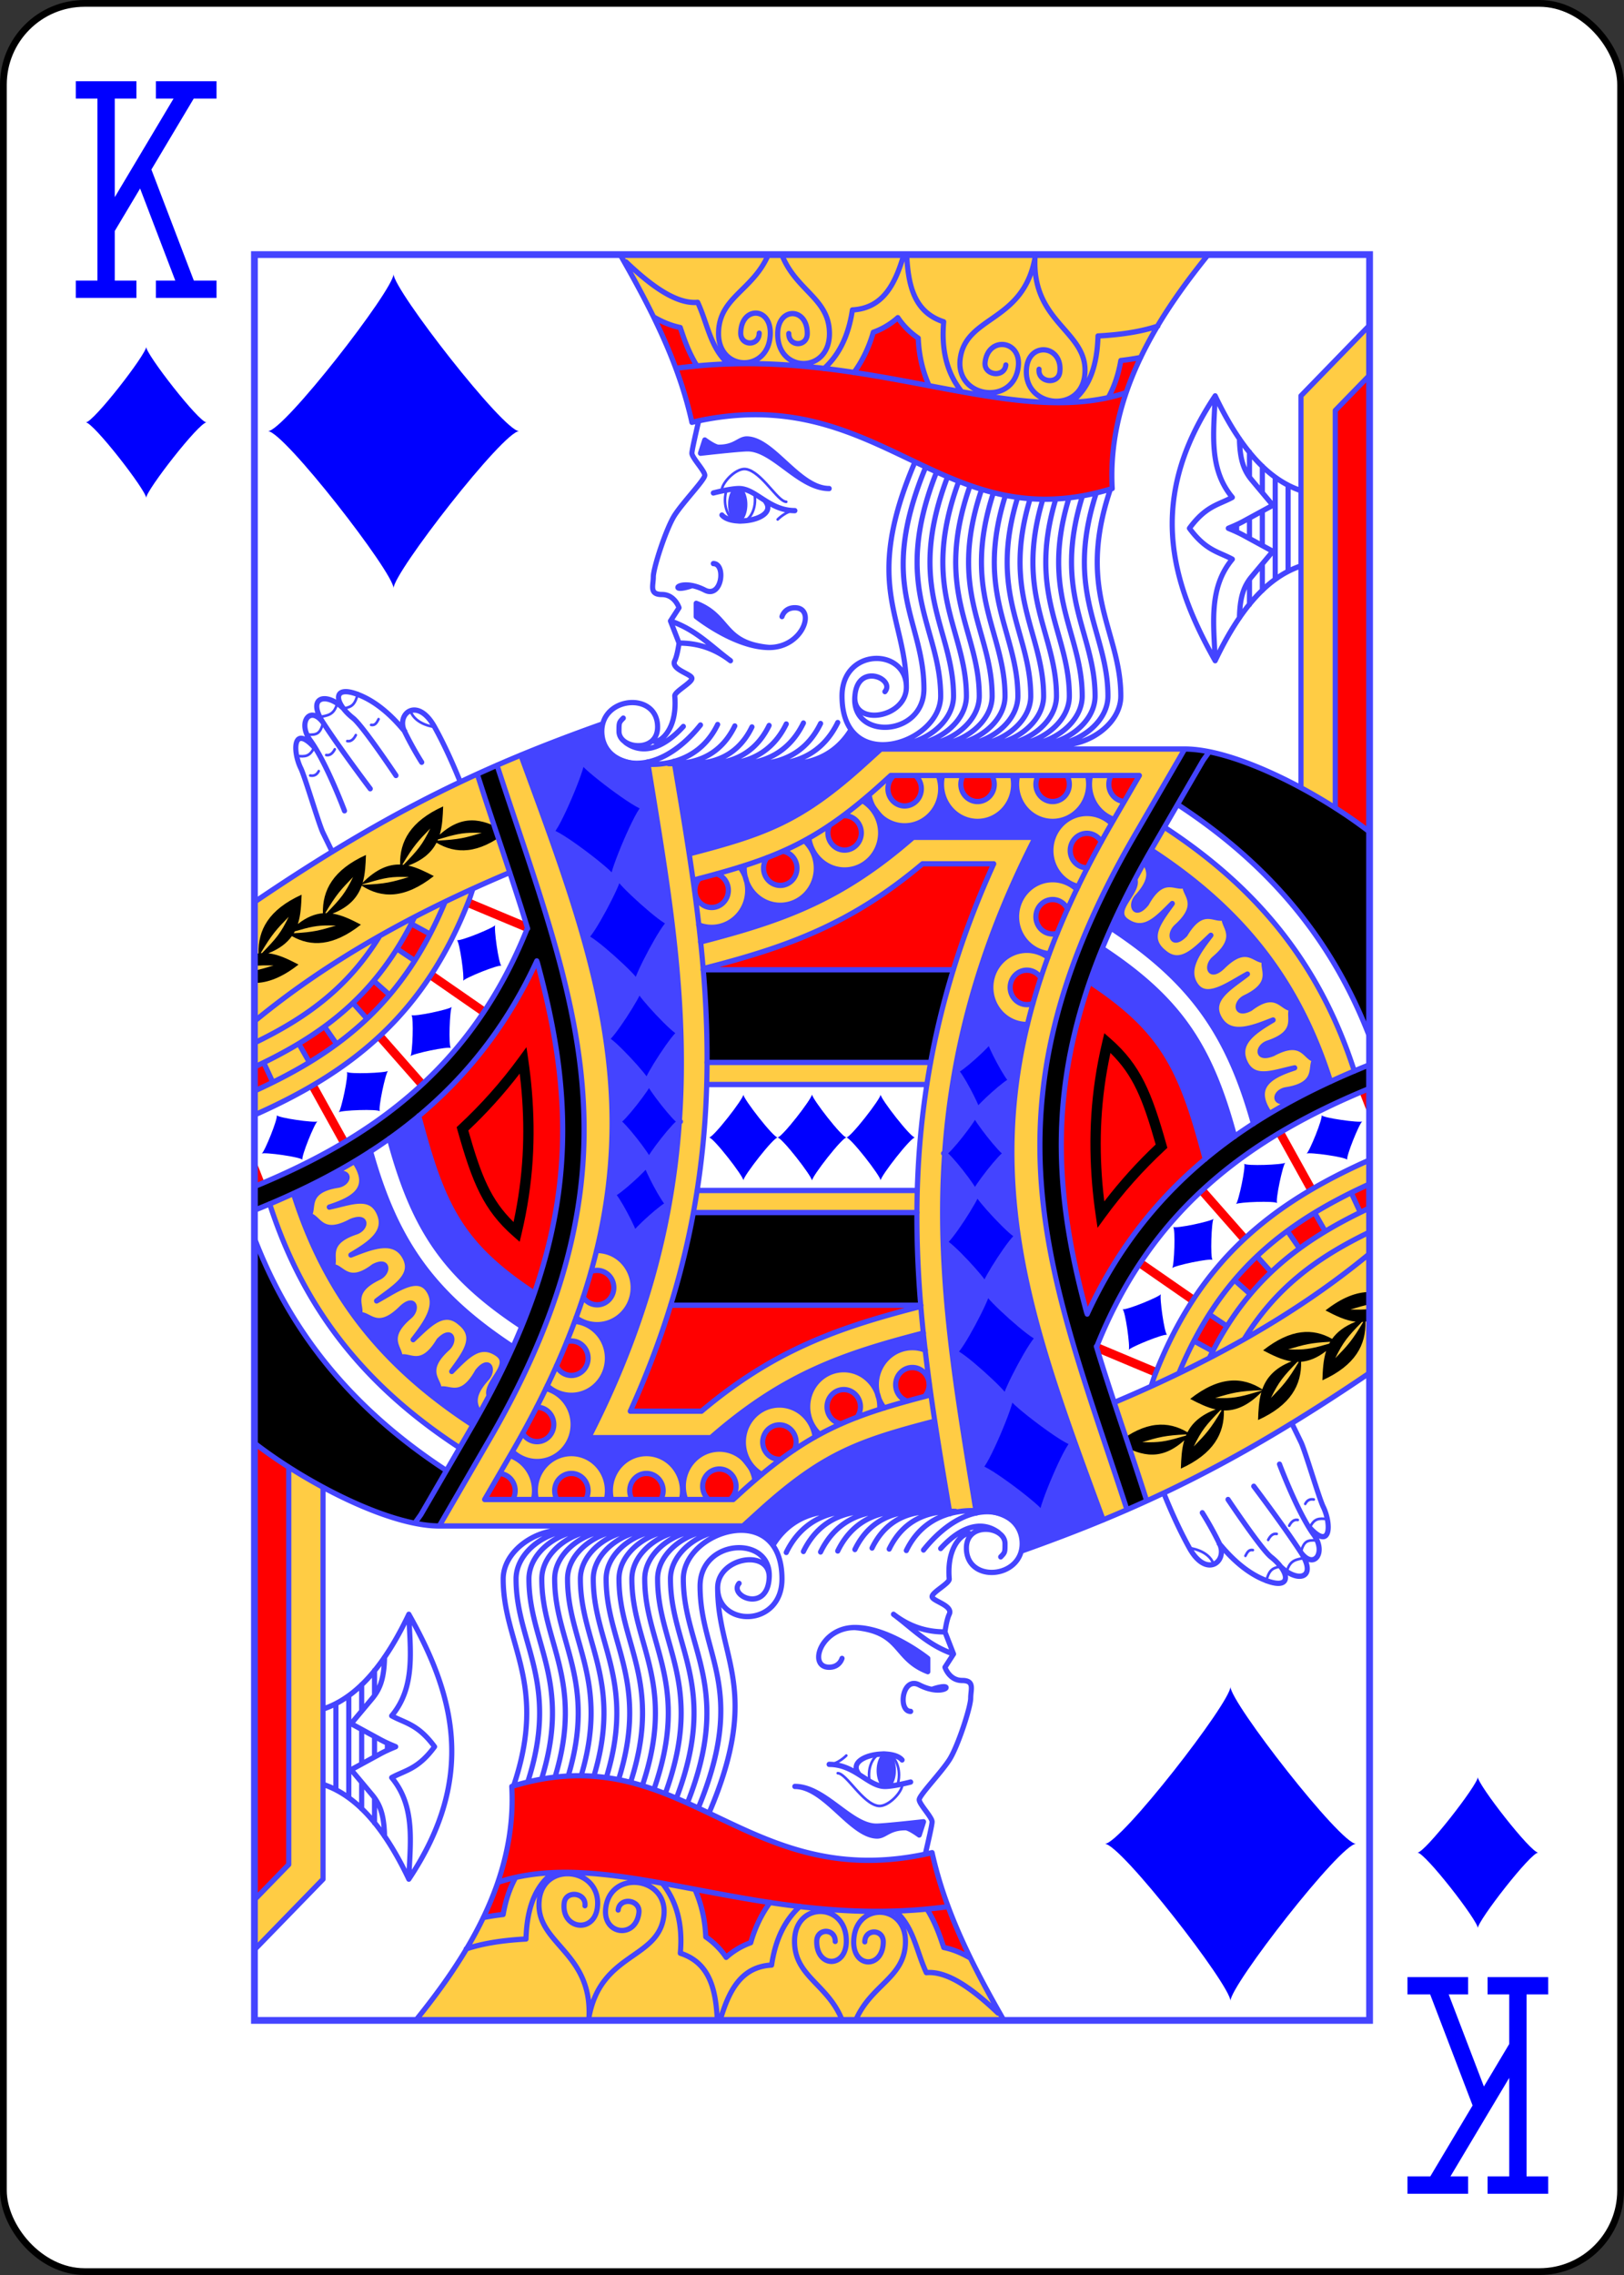 <?xml version="1.0" encoding="UTF-8" standalone="no"?>
<svg xmlns="http://www.w3.org/2000/svg" xmlns:xlink="http://www.w3.org/1999/xlink" class="card" face="KD" height="3.5in" preserveAspectRatio="none" viewBox="-120 -168 240 336" width="2.5in"><rect x="-120" y="-168" width="240" height="336" fill="#333333" stroke="none"/><defs><symbol id="VDK" viewBox="-500 -500 1000 1000" preserveAspectRatio="xMinYMid"><path d="M-285 -460L-85 -460M-185 -460L-185 460M-285 460L-85 460M85 -460L285 -460M185 -440L-170 155M85 460L285 460M185 440L-10 -70" stroke="blue" stroke-width="80" stroke-linecap="square" stroke-miterlimit="1.5" fill="none"></path></symbol><symbol id="SDK" viewBox="-600 -600 1200 1200" preserveAspectRatio="xMinYMid"><path d="M-400 0C-350 0 0 -450 0 -500C0 -450 350 0 400 0C350 0 0 450 0 500C0 450 -350 0 -400 0Z" fill="blue"></path></symbol><symbol id="DK6" preserveAspectRatio="none" viewBox="0 0 1300 2000"><path stroke="#44F" stroke-linecap="round" stroke-linejoin="round" stroke-width="3" fill="none" d="M545,265c2.64,-9.531 17.644,-23.57 27.903,-22.032C591.207,245.713 610,280 620,280M630,290c-10,0 -20,10 -20,10M583.008,271.841c0.353,1.98 0.541,4.055 0.541,6.192 0,13.807 -7.835,25 -17.5,25 -9.665,0 -17.5,-11.193 -17.5,-25 0,-4.428 0.806,-8.588 2.22,-12.196M120.802,496.815c-3.725,13.385 -7.12,15.266 -16.172,17.234M96.463,508.491c-3.725,13.385 -11.329,13.379 -20.381,15.348M80.207,529.943c-3.725,13.385 -7.7,14.104 -18.204,13.751M69.59,558.281c-5.031,10.627 -11.039,10.476 -19.656,9.542M181.952,517.242C188.179,532.903 210,535 210,535M65,590c4.797,0.895 7.937,-1.11 10,-5M108.204,551.026c4.797,0.895 7.937,-2.906 10,-6.796M65,590c4.797,0.895 7.937,-1.11 10,-5M136.026,532.691c4.797,0.895 6.654,-2.65 8.717,-6.539M83.686,566.814c4.797,0.895 7.937,-2.65 10,-6.539"></path><use xlink:href="#SDK" height="120" width="120" transform="translate(650,1000)scale(1,0.972)rotate(0)translate(-60,-60)"></use><use xlink:href="#SDK" height="120" width="120" transform="translate(570,1000)scale(1,0.972)rotate(0)translate(-60,-60)"></use><use xlink:href="#SDK" height="170" width="170" transform="translate(400,640)scale(1,0.972)rotate(-15)translate(-85,-85)" stroke="#44F" stroke-width="42.352" stroke-linejoin="round" stroke-linecap="round"></use><use xlink:href="#SDK" height="150" width="150" transform="translate(435,765)scale(1,0.972)rotate(-10)translate(-75,-75)" stroke="#44F" stroke-width="48" stroke-linejoin="round" stroke-linecap="round"></use><use xlink:href="#SDK" height="130" width="130" transform="translate(453,885)scale(1,0.972)rotate(-5)translate(-65,-65)" stroke="#44F" stroke-width="55.384" stroke-linejoin="round" stroke-linecap="round"></use><use xlink:href="#SDK" height="110" width="110" transform="translate(460,982)scale(1,0.972)rotate(0)translate(-55,-55)" stroke="#44F" stroke-width="65.454" stroke-linejoin="round" stroke-linecap="round"></use><use xlink:href="#SDK" height="100" width="100" transform="translate(450,1070)scale(1,0.972)rotate(10)translate(-50,-50)" stroke="#44F" stroke-width="72" stroke-linejoin="round" stroke-linecap="round"></use><use xlink:href="#SDK" height="90" width="90" transform="translate(1259,1000)scale(1,0.972)rotate(60)translate(-45,-45)"></use><use xlink:href="#SDK" height="90" width="90" transform="translate(1173,1052)scale(1,0.972)rotate(50)translate(-45,-45)"></use><use xlink:href="#SDK" height="90" width="90" transform="translate(1094,1120)scale(1,0.972)rotate(40)translate(-45,-45)"></use><use xlink:href="#SDK" height="90" width="90" transform="translate(1038,1209)scale(1,0.972)rotate(30)translate(-45,-45)"></use></symbol><symbol id="DK5" preserveAspectRatio="none" viewBox="0 0 1300 2000"><path stroke="#44F" stroke-linecap="round" stroke-linejoin="round" stroke-width="6" fill="none" d="M1205,261.182v97.637M1190,252.129V367.871M1175,350.311v29.996M1175,290.406l-10e-5,39.187M1175,239.693v29.996M1160,368.373v27.984M1160,298.355l10e-5,23.289M1160,223.643v27.984M1145,305.873v8.254M520.134,778.543C616.396,754.406 684.392,730.935 767.926,660h142.395c-156.787,297.276 -107.906,528.857 -68.797,765.254M525.766,808.059C620.591,784.352 694.855,758.784 778.836,690h83.006c-131.846,281.901 -89.778,512.978 -51.069,736.045M989.366,1432.945C889.254,1168.199 806.638,966.909 1000.051,642.941L1031.658,590H741.766l-9.922,8.756C653.494,667.888 603.995,685.13 511.713,708.48M1017.097,1421.323C928.021,1156.019 838.469,972.117 1025.811,658.32L1084.508,560H730.424l-18.43,16.26c-74.361,65.612 -115.843,79.924 -204.671,102.393M426.291,0.007C462.762,61.82 494.762,122.796 510,190 730,140 800,325 1000,265 993.852,157.297 1056.123,67.145 1111.966,-0.018M614.759,0.032C631.487,41.41 670.706,49.677 670.34,90.06c-0.408,44.997 -60.979,44.224 -60.335,-0.77 0.435,-30.41 34.906,-29.556 34.477,0.44 -0.215,14.998 -21.763,14.723 -21.548,-0.275M599.096,0.044C581.146,40.794 541.84,48.101 541.051,88.41c-0.88,44.991 59.691,45.764 60.335,0.77 0.435,-30.41 -34.048,-30.436 -34.477,-0.44 -0.215,14.998 21.333,15.273 21.548,0.275M910,3.41c-3.958,75.052 63.504,83.571 57.94,133.177 -5.014,44.699 -73.043,36.172 -67.764,-8.495 3.568,-30.189 42.241,-24.924 38.722,4.854 -1.76,14.889 -25.961,11.855 -24.201,-3.034M910,3.41C896.361,77.248 828.885,68.851 822.732,118.383c-5.544,44.633 62.485,53.162 67.764,8.495 3.568,-30.189 -35.203,-34.632 -38.722,-4.854 -1.76,14.889 22.442,17.923 24.201,3.034M491.884,128.804C710,100 880,200 1015.604,156.595M995.411,161.923C1002.408,149.77 1007.254,135.659 1010,120c8.271,-0.945 15.987,-2.113 23.204,-3.475M951.488,167.374c19.219,-13.488 30.892,-37.153 31.903,-75.195 30.425,-1.548 52.501,-5.644 69.805,-11.195M466.519,71.255c9.446,5.241 19.354,9.279 29.914,11.366 3.985,11.503 8.452,24.997 17.213,39.74 0.763,1.283 1.566,2.56 2.409,3.829M552.628,123.893C531.219,105.072 528.495,78.759 516.729,54.105 491.699,56.297 462.178,35.159 433.183,8.316M698.804,133.696c9.723,-12.91 17.517,-28.178 22.597,-45.676 10.847,-3.769 20.57,-9.546 28.66,-16.604 6.148,8.853 14.187,16.87 23.799,23.219 0.785,19.912 5.349,38.047 12.742,53.992M757.092,0.052C747.112,32.943 733.174,60.761 697.089,62.687 692.459,93.201 680.697,114.38 664.045,129.146M824.538,155.374C808.692,135.989 800.327,110.644 803.527,76.109 768.856,65.234 762.116,34.589 760.381,0.043M0.128,733.28C160.872,627.138 273.947,577.151 405.892,531.565M1084.508,560c58.556,0 155.048,48.393 215.606,93.996M1060.798,648.537c113.096,71.77 182.617,159.57 221.424,276.264M1045.468,674.302c108.824,68.979 172.626,150.486 209.091,262.347M1300.071,886.19C1257.215,777.442 1184.743,691.771 1076.171,622.798M998.735,762.9c94.583,60.402 136.897,120.761 165.899,221.531M988.568,785.964c89.063,57.044 124.762,109.898 152.397,206.618l1.791,6.27M973.923,823.823c78.203,50.361 103.128,90.662 128.581,179.747l5.989,20.963M1045.369,1281.592l3.338,-9.824c51.421,-130.622 135.35,-196.342 251.249,-246.259M1154.091,1227.949c35.812,-56.212 81.928,-90.805 145.814,-120.773M1113.379,1249.43c42.764,-84.642 101.834,-131.066 186.517,-169.544M1077.871,1266.58c47.687,-111.379 119.453,-168.575 222.006,-213.896M970.828,1200.002C1041.668,1050.464 1161.946,971.391 1299.957,917.595M981.741,1237.189C1046.058,1080.041 1161.175,999.873 1299.994,944.443M1002.278,1300.143c108.097,-44.364 209.475,-97.716 297.742,-168.601M970.203,1198.396c-13.491,-48.251 -23.451,-95.134 -27.496,-142.517 -9.688,-113.478 12.898,-231.197 104.568,-384.744l58.697,-98.32 7.089,-9.682M1039.892,1410.606c-19.667,-59.873 -42.017,-121.299 -58.398,-173.96M523.076,810 814.875,810M527.684,915 788.328,915M527.262,940 783.957,940M1113.101,1200.255l20.73,13.447M1142.463,1161.465l18.51,16.033M1168.828,1134.571l16.461,17.846M1204.197,1105.897l14.1,19.81M1236.013,1085.268l12.336,21.066M1278.611,1062.598l10.579,22.262M1095.363,1230.498l21.824,11.578M1220,603.865V160l80,-80M1260,626.748V176.568l39.999,-39.999M1219.982,352.664C1178.5,366.005 1146.587,405.675 1120,460c-1.436,-40.363 -8.306,-82.087 20,-115 -16.063,-8.511 -30.68,-9.463 -50,-35 19.32,-25.537 33.937,-26.489 50,-35 -28.306,-32.913 -21.436,-74.637 -20,-115 26.587,54.325 58.5,93.995 99.982,107.336M1148.301,411.435c0.056,-3.197 0.194,-6.275 0.441,-9.224 1.32,-15.756 4.72,-26.855 14.004,-37.65l24.494,-28.482 -33.195,-17.588c-8.638,-4.577 -14.026,-6.531 -18.703,-8.49 4.677,-1.959 10.065,-3.914 18.703,-8.49l33.195,-17.588 -24.494,-28.482c-9.284,-10.795 -12.684,-21.895 -14.004,-37.65 -0.247,-2.949 -0.385,-6.027 -0.441,-9.224M1120,160c-80.254,116.73 -51.745,210.787 0,300M708.559,618.376A42,42 0 0 1 730,655v0a42,42 0 0 1 -42,42 42,42 0 0 1 -41.598,-36.205M686.029,635.6A19.5,19.5 0 0 1 688,635.5 19.5,19.5 0 0 1 707.5,655 19.5,19.5 0 0 1 688,674.5 19.5,19.5 0 0 1 668.5,655a19.5,19.5 0 0 1 2.091,-8.784M797.229,589.997A42,42 0 0 1 800,605 42,42 0 0 1 758,647 42,42 0 0 1 716.564,611.857M770.453,589.995A19.5,19.5 0 0 1 777.5,605 19.5,19.5 0 0 1 758,624.5 19.5,19.5 0 0 1 738.5,605a19.5,19.5 0 0 1 7.055,-15.012M883.79,589.99A42,42 0 0 1 885,600a42,42 0 0 1 -42,42 42,42 0 0 1 -42,-42 42,42 0 0 1 1.211,-10.012M859.734,589.989A19.5,19.5 0 0 1 862.5,600 19.5,19.5 0 0 1 843,619.5 19.5,19.5 0 0 1 823.5,600a19.5,19.5 0 0 1 2.767,-10.012M971.29,589.99A42,42 0 0 1 972.5,600a42,42 0 0 1 -42,42 42,42 0 0 1 -42,-42 42,42 0 0 1 1.211,-10.012M947.234,589.989A19.5,19.5 0 0 1 950,600 19.5,19.5 0 0 1 930.5,619.5 19.5,19.5 0 0 1 911,600a19.5,19.5 0 0 1 2.767,-10.012M1001.961,639.758A42,42 0 0 1 973.5,600a42,42 0 0 1 1.211,-10.012M1014.087,619.449A19.5,19.5 0 0 1 996,600a19.5,19.5 0 0 1 2.767,-10.012M960.294,715.741A42,42 0 0 1 928.5,675a42,42 0 0 1 42,-42 42,42 0 0 1 28.739,11.372M971.157,694.489A19.5,19.5 0 0 1 970.5,694.5 19.5,19.5 0 0 1 951,675a19.5,19.5 0 0 1 19.5,-19.5 19.5,19.5 0 0 1 16.785,9.575M926.665,791.825A42,42 0 0 1 888.5,750a42,42 0 0 1 42,-42 42,42 0 0 1 28.229,10.901M935.972,768.717A19.5,19.5 0 0 1 930.5,769.5 19.5,19.5 0 0 1 911,750a19.5,19.5 0 0 1 19.5,-19.5 19.5,19.5 0 0 1 17.494,10.885M901.237,871.994A42,42 0 0 1 900.5,872a42,42 0 0 1 -42,-42 42,42 0 0 1 42,-42 42,42 0 0 1 24.636,7.984M907.72,848.114A19.5,19.5 0 0 1 900.5,849.5 19.5,19.5 0 0 1 881,830a19.5,19.5 0 0 1 19.5,-19.5 19.5,19.5 0 0 1 16.278,8.763M641.043,663.734A42,42 0 0 1 655,695a42,42 0 0 1 -42,42 42,42 0 0 1 -42,-42 42,42 0 0 1 0.104,-2.949M615.923,675.72A19.5,19.5 0 0 1 632.5,695 19.5,19.5 0 0 1 613,714.5 19.5,19.5 0 0 1 593.5,695a19.5,19.5 0 0 1 4.158,-12.037M565.706,693.65A42,42 0 0 1 575,720a42,42 0 0 1 -42,42 42,42 0 0 1 -15.083,-2.802M538.79,701.38A19.5,19.5 0 0 1 552.5,720 19.5,19.5 0 0 1 533,739.5 19.5,19.5 0 0 1 513.5,720a19.5,19.5 0 0 1 5.342,-13.409M795.159,246.412C741.578,377.816 800,422.21 800,500c0,55 -115,90 -115,0 0,-55 75,-55 75,-10 0,35 -62.765,44.891 -60,10 3.052,-38.508 47.487,-19.355 35,-5M782.517,240.733C724.777,376.332 780.484,412.89 780.484,491.79 780.484,546.79 695,550 700,500M770,235C708.212,375.321 760,410 760,490M807.997,251.821C758.185,379.052 815,423.287 815,500c0,30.823 -36.118,55.365 -67.872,55.144M821.048,256.901C774.7,380.245 830,424.317 830,500c0,30.823 -36.118,55.365 -67.872,55.144M834.323,261.583C791.102,381.375 845,425.282 845,500c0,30.823 -36.118,55.365 -67.872,55.144M847.748,266.039C807.441,382.477 860,426.216 860,500c0,30.823 -36.118,55.365 -67.872,55.144M861.464,269.818C823.58,383.434 875,427.02 875,500c0,30.823 -36.118,55.365 -67.872,55.144M875.463,272.868C839.501,384.221 890,427.677 890,500c0,30.823 -36.118,55.365 -67.872,55.144M889.737,275.142C855.189,384.816 905,428.171 905,500c0,30.823 -36.118,55.365 -67.872,55.144M904.283,276.596C870.629,385.201 920,428.489 920,500c0,30.823 -36.118,55.365 -67.872,55.144M919.1,277.188C885.809,385.358 935,428.619 935,500c0,30.823 -36.118,55.365 -67.872,55.144M934.195,276.881C900.716,385.277 950,428.552 950,500c0,30.823 -36.118,55.365 -67.872,55.144M949.583,275.634C915.338,384.946 965,428.278 965,500c0,30.823 -36.118,55.365 -67.872,55.144M965.29,273.405C929.663,384.36 980,427.793 980,500c0,30.823 -36.118,55.365 -67.872,55.144M981.353,270.151C943.68,383.519 995,427.091 995,500c0,30.823 -36.118,55.365 -67.872,55.144M997.87,265.686C957.335,382.389 1010,426.142 1010,500c0,30.823 -36.118,55.365 -67.872,55.144M520,532.778C465.796,598.504 405,580 405,540c0,-40 65,-45 65,-5 0,30 -45,25 -45,5 0,-10 0,-10 5,-15M500,534.444c-25.083,26.791 -49.177,31.341 -67.463,18.093M540,532.222c-20,40 -57.915,45.684 -79.403,45.122M560,533.889c-20,40 -55.863,43.196 -77.35,42.634M580,535c-20,40 -55.863,42.085 -77.35,41.523M600,533.333c-20,40 -55.863,43.752 -77.35,43.19M620,531.667c-20,40 -55.863,45.418 -77.35,44.857M640,530.556c-20,40 -55.863,46.529 -77.35,45.968M660,531.111c-20,40 -55.863,45.974 -77.35,45.412M680,530c-20,40 -55.863,47.085 -77.35,46.523M695.523,538.013c-20.53,32.953 -52.907,39.032 -72.873,38.511M517.827,188.827C514.886,200.909 510,221.505 510,225c0,5 15,20 15,25 0,5 -25,30 -35,45 -10,15 -25,60 -25,70 0,10 -5,20 10,20 15,0 20,15 20,15l-10,15 10,25c0,0 -1.838,13.675 -5,20 -5,10 20,15 20,20 0,5 -20.437,15.019 -20,20 3.908,44.548 -24.383,56.24 -25,50M535,350c15,0 10,40 -10,30 -30,-15 -45,5 -15,-5M615,410c2.205,-6.063 7.383,-10 15,-10 25,0 10,45 -30,45 -40,0 -85,-35 -85,-35v-15c40,15 30,45 85,50M495,440c20,0 40,5 60,20 -22.925,-16.544 -40,-35 -70,-45M525,210l-5,15c0,0 45,-5 55,-5 30,0 60,45 95,45 -35,0 -65,-55 -95.29,-56.161 -9.993,-0.383 -13.614,9.419 -33.614,9.419C536.382,218.258 525,210 525,210v0M630,290c-30,0 -45.346,-24.918 -65,-25 -10.138,-0.042 -30,5 -30,5M595.871,279.644C610.873,299.647 557.374,309.072 545,295M239.869,597.116C233.831,582.484 222.966,557.691 210,535c-20,-35 -45,-15 -35,5 10,20 20,35 20,35M175.29,539.935C173.609,538.913 154.066,512.457 125,500c-35,-15 -33.238,7.222 -10,25 11.232,8.593 50,65 50,65M105,515.29C85,495 60,500 80,530c20,30 55,75 55,75M80,530c-15,-20 -30,0 -15,20 18.974,25.298 40,80 40,80M72.032,560.581C45,530 44.064,561.807 54.064,581.807 59.064,591.807 75,645 80,655l10.701,21.402M1037.564,687.87c4.723,7.868 11.471,18.196 -8.343,39.341 -9.126,9.74 -2.687,24.18 10.778,7.789 20,-35 35,-15 45.124,-20.988 -2.689,9.832 20.209,20.598 -10.091,47.185C1065,770 1070,785 1085,770c21.131,-34.329 35.471,-13.85 45.785,-19.505 -3.009,9.739 19.527,21.246 -11.625,46.831 -10.315,8.471 -5.807,23.626 9.675,9.124 29.05,-27.948 37.808,-4.532 49.209,-7.426 -5.35,8.677 13.588,25.457 -22.975,42.431 -12.106,5.62 -11.535,21.421 6.008,12.4 31.172,-23.044 37.003,1.267 48.672,-0.212 -6.37,7.958 10.376,26.927 -27.988,39.306 -12.702,4.099 -14.066,19.851 5.655,12.036 35.69,-18.741 37.573,6.188 49.328,6.588 -7.557,6.841 5.952,28.236 -33.894,34.343 -13.193,2.022 -17.049,17.356 3.665,12.783M1026.493,707.762c4.572,14.621 -28.113,34.819 -9.701,47.174 20.48,13.743 35.303,-2.517 53.208,-19.936 -14.905,20.047 -30.697,38.701 -10,55 19.435,16.731 36.52,-2.195 54.984,-19.021 -15.551,19.55 -29.984,39.021 -17.594,56.48 12.792,18.024 38.142,-0.888 60.229,-12.558 -19.949,15.036 -45.281,28.286 -32.619,50.099 12.547,21.614 39.189,10.789 62.536,1.905C1165.9,879.391 1144.168,892.816 1155,915c10.372,21.24 33.237,11.175 57.702,6.126 -23.926,7.689 -52.164,19.089 -29.302,51.671"></path></symbol><symbol id="DK4" preserveAspectRatio="none" viewBox="0 0 1300 2000"><path fill="black" d="M1084.508,560l-58.697,98.32c-187.341,313.797 -97.789,497.698 -8.713,763.002l23.092,-10.266 -57.762,-175.512C1046.875,1079.487 1161.668,999.68 1300,944.443V917.615C1161.979,971.411 1041.672,1050.455 970.828,1200.002l0.795,2.709 -1.42,-4.314c-13.491,-48.251 -23.451,-95.135 -27.496,-142.518 -9.688,-113.478 12.898,-231.197 104.568,-384.744l58.697,-98.32 -29.781,49.916C1184.687,691.728 1257.135,777.351 1300,886.016V653.916C1247.887,614.69 1169.327,573.443 1112.02,562.904l-0.064,0.107zM220,625c-38.243,16.869 -50.73,39.82 -50.184,65.85 -13.29,-0.348 -27.534,4.811 -43.621,20.596C129.141,701.541 129.613,690.786 130,680 91.688,696.899 79.224,719.903 79.818,745.99 70.668,746.731 61.03,750.275 50.633,758.205 54.076,747.821 54.59,736.429 55,725 16.463,741.999 4.078,765.174 4.83,791.451 3.236,791.66 1.626,791.963 0,792.354v13.449C6.455,804.98 13.029,804.849 22.26,805.217 13.211,807.838 6.837,809.679 0,811.016v13.971c15.197,7.2e-4 32.097,-6.118 51.395,-20.848 -11.463,-5.788 -22.95,-11.437 -35.184,-12.781 13.191,-5.09 21.793,-11.762 27.439,-19.451 22.217,12.236 47.947,11.85 80.484,-12.984 -10.803,-5.455 -21.628,-10.784 -33.078,-12.506 19.825,-7.612 29.328,-18.781 34.014,-31.607 23.029,14.305 49.765,15.292 84.064,-10.887 -9.735,-4.916 -19.487,-9.734 -29.699,-11.9 17.505,-6.371 27.302,-15.398 32.848,-25.889 22.528,13.014 48.645,13.135 81.852,-12.211 -23.778,-12.007 -47.654,-23.447 -78.109,3.057C219.116,646.927 219.606,635.981 220,625Zm-15,25c-9.295,18.589 -14.428,24.37 -31.143,41.131 -0.468,-0.051 -0.936,-0.103 -1.406,-0.141C185.522,669.587 190.885,664.115 205,650Zm52.279,4.807c2.377,0.016 4.928,0.082 7.721,0.193 -19.154,5.548 -26.54,7.606 -51.529,8.73 0.201,-0.437 0.382,-0.881 0.57,-1.322 19.619,-5.653 27.964,-7.704 43.238,-7.602zm-85,50c2.377,0.016 4.928,0.082 7.721,0.193 -19.935,5.775 -27.006,7.775 -54.58,8.869 0.053,-0.152 0.095,-0.308 0.146,-0.461 22.238,-6.438 30.551,-8.71 46.713,-8.602zM115,705c-9.241,18.483 -14.365,24.3 -30.852,40.84 -0.535,-0.007 -1.073,-8e-5 -1.611,0.012C95.545,724.565 100.916,719.084 115,705ZM40,750C30.713,768.575 25.582,774.362 8.898,791.092 8.378,791.113 7.854,791.152 7.33,791.191 20.491,769.62 25.841,764.159 40,750Zm47.279,9.807c2.377,0.016 4.928,0.082 7.721,0.193 -18.542,5.371 -26.021,7.474 -49.139,8.623 0.419,-0.687 0.814,-1.383 1.193,-2.084 17.576,-5.021 25.721,-6.83 40.225,-6.732zM523.076,810 527.684,915H788.328L814.875,810Zm467.709,71.871 -2.305,9.463c-13.936,57.217 -16.337,109.636 -11.896,161.652 0.997,11.684 2.414,23.387 4.166,35.131l2.119,14.211 8.615,-11.498c21.298,-28.422 44.77,-53.825 69.992,-76.621l2.783,-2.516 -1.043,-3.606c-17.22,-59.464 -30.254,-90.3 -65.016,-119.902zm7.127,22.383c26.414,25.135 37.62,51.977 52.734,103.687 -21.305,19.517 -41.323,40.983 -59.904,64.463 -0.855,-6.832 -1.621,-13.647 -2.201,-20.438 -4.087,-47.877 -2.144,-95.767 9.371,-147.713z"></path></symbol><symbol id="DK3" preserveAspectRatio="none" viewBox="0 0 1300 2000"><path fill="#44F" d="M600,445c-40,0 -85,-35 -85,-35v-15c40,15 30,45 85,50M525,210l-5,15c0,0 45,-5 55,-5 30,0 60,45 95,45 -35,0 -65,-55 -95.29,-56.161 -9.993,-0.383 -13.614,9.419 -33.614,9.419C536.382,218.258 525,210 525,210ZM574.667,283.061a11.249,20.385 0 0 1 -11.249,20.385 11.249,20.385 0 0 1 -11.249,-20.385 11.249,20.385 0 0 1 11.249,-20.385 11.249,20.385 0 0 1 11.249,20.385zM489.009,572.698l133.641,3.825c19.965,0.522 52.342,-5.558 72.988,-38.356 8.822,11.653 21.897,16.73 35.872,16.969l-1.087,4.864 -18.43,16.26c-74.361,65.612 -115.843,79.924 -204.951,102.132 -5.836,-35.709 -11.98,-70.798 -18.034,-105.693zM800,605c0,23.196 -18.804,42 -42,42 -29.839,0.637 -35.202,-40.062 -49.393,-28.596C721.821,625.845 730,639.832 730,655c0,23.196 -18.804,42 -42,42 -20.928,0 -38.655,-15.406 -41.584,-36.119 -1.783,0.981 -3.565,1.936 -5.35,2.877C649.933,671.723 655,683.08 655,695c0,23.196 -18.804,42 -42,42 -17.875,0 -33.131,-11.171 -39.195,-26.908C574.588,713.315 575,716.639 575,720c0,23.196 -18.804,42 -42,42 -5.157,0 -10.269,-0.949 -15.082,-2.801l2.217,19.344C616.397,754.406 684.392,730.935 767.926,660h142.395c-156.787,297.276 -107.906,528.857 -68.797,765.254 30.599,0.378 51.772,10.196 52.529,40.46l95.313,-32.769C915.034,1236.375 850.349,1074.787 901.131,871.994 900.92,871.997 900.71,872 900.5,872c-23.196,0 -42,-18.804 -42,-42 0,-23.196 18.804,-42 42,-42 8.804,0 17.383,2.768 24.527,7.908 0.513,-1.363 1.03,-2.727 1.553,-4.094C905.003,789.792 888.5,771.681 888.5,750c0,-23.196 18.804,-42 42,-42 10.39,0 20.407,3.853 28.121,10.809 0.51,-1.034 1.019,-2.069 1.535,-3.105C941.543,710.973 928.5,694.217 928.5,675c0,-23.196 18.804,-42 42,-42 10.667,0 20.933,4.058 28.717,11.352 0.28,-0.471 0.553,-0.939 0.834,-1.41l1.902,-3.186C984.939,633.958 973.5,617.975 973.5,600c0,-3.37 0.407,-6.727 1.209,-10h-3.418c0.802,3.273 1.209,6.63 1.209,10 0,23.196 -18.804,42 -42,42 -23.196,0 -42,-18.804 -42,-42 0,-3.37 0.407,-6.727 1.209,-10h-5.918c0.802,3.273 1.209,6.63 1.209,10 0,23.196 -18.804,42 -42,42 -23.196,0 -42,-18.804 -42,-42 0,-3.37 0.407,-6.727 1.209,-10 -9.2,-1.207 -2.261,7.468 -2.209,15zm175.104,-15 55.566,1.654 0.988,-1.654zM998.735,762.9c94.583,60.402 136.897,120.761 165.899,221.531L1183.4,972.797c-22.862,-32.583 5.376,-43.982 29.302,-51.671 -24.465,5.049 -47.331,15.115 -57.702,-6.126 -10.832,-22.184 10.9,-35.609 32.536,-48.095 -23.348,8.883 -49.99,19.709 -62.536,-1.905 -12.662,-21.813 12.67,-35.063 32.619,-50.099 -22.087,11.67 -47.437,30.582 -60.229,12.558C1085,810 1099.433,790.529 1114.984,770.979 1096.52,787.805 1079.435,806.731 1060,790c-20.697,-16.299 -4.905,-34.953 10,-55 -17.905,17.419 -32.729,33.679 -53.208,19.936 -18.412,-12.355 14.274,-32.553 9.701,-47.174m228.066,228.887C1218.094,824.788 1154.292,743.281 1045.468,674.302l-7.904,13.568c4.723,7.868 11.471,18.196 -8.343,39.341 -9.126,9.74 -2.687,24.18 10.778,7.789 20,-35 35,-15 45.124,-20.988 -2.689,9.832 20.209,20.598 -10.091,47.185C1065,770 1070,785 1085,770c21.131,-34.329 35.471,-13.85 45.785,-19.505 -3.009,9.739 19.527,21.246 -11.625,46.831 -10.315,8.471 -5.807,23.626 9.675,9.124 29.05,-27.948 37.808,-4.532 49.209,-7.426 -5.35,8.677 13.588,25.457 -22.975,42.431 -12.106,5.62 -11.535,21.421 6.008,12.4 31.172,-23.044 37.003,1.267 48.672,-0.212 -6.37,7.958 10.376,26.927 -27.988,39.306 -12.702,4.099 -14.066,19.851 5.655,12.036 35.69,-18.741 37.573,6.188 49.328,6.588 -7.557,6.841 5.952,28.236 -33.894,34.343 -13.193,2.022 -17.049,17.356 3.665,12.783zM1142.756,998.852l-1.791,-6.27C1113.331,895.862 1077.631,843.008 988.568,785.964l-14.645,37.859c78.203,50.361 103.128,90.662 128.581,179.747l5.989,20.963"></path></symbol><symbol id="DK2" preserveAspectRatio="none" viewBox="0 0 1300 2000"><path fill="red" d="M750.061,71.416c-8.09,7.058 -17.813,12.834 -28.66,16.604 -5.08,17.498 -12.873,32.766 -23.09,45.496 -57.344,-8.466 -118.21,-13.386 -182.865,-7.311 -0.234,-1.283 -1.036,-2.56 -1.799,-3.844C504.886,107.618 500.418,94.124 496.434,82.621 485.874,80.534 475.965,76.498 466.756,72.613 485.609,111.419 500.836,149.583 510,190c220,-50 290,135 490,75 -3.103,-54.365 11.226,-104.257 33.283,-148.727 -7.295,1.614 -15.012,2.782 -23.283,3.727 -2.746,15.659 -7.591,29.77 -15.182,42.076 -62.438,13.153 -131.213,0.635 -208.168,-13.49 -7.44,-15.904 -12.004,-34.04 -12.789,-53.951C764.249,88.286 756.208,80.269 750.061,71.416ZM1300,136.57l-40,39.998 1.262,450.93c14.241,8.907 27.212,17.772 38.738,26.432zm-186.938,426.562 -7.09,9.682 -58.697,98.32zm-88.004,26.094c-8.764,0.254 -24.385,4.427 -26.291,0.762C996.957,593.014 996,596.474 996,600c0,10.221 7.893,18.709 18.088,19.449 -2.566,-4.934 19.251,-23.801 16.686,-28.734 -0.635,-1.222 -2.794,-1.573 -5.715,-1.488zm-279.504,0.762C741.086,593.693 738.5,599.195 738.5,605c0,10.77 8.73,19.5 19.5,19.5 10.77,0 19.5,-8.73 19.5,-19.5 0,-5.801 -2.583,-11.301 -7.047,-15.006zm80.713,0C824.457,593.014 823.5,596.474 823.5,600c0,10.77 8.73,19.5 19.5,19.5 10.77,0 19.5,-8.73 19.5,-19.5 0,-3.526 -0.956,-6.986 -2.766,-10.012zm87.5,0C911.957,593.014 911,596.474 911,600c0,10.77 8.73,19.5 19.5,19.5 10.77,0 19.5,-8.73 19.5,-19.5 0,-3.526 -0.956,-6.986 -2.766,-10.012zM688,635.5c-0.658,0 -1.316,0.033 -1.971,0.1l-15.439,10.615C669.215,648.939 668.5,651.949 668.5,655c0,10.77 8.73,19.5 19.5,19.5 10.77,0 19.5,-8.73 19.5,-19.5 0,-10.77 -8.73,-19.5 -19.5,-19.5zm282.5,20c-10.77,0 -19.5,8.73 -19.5,19.5 0,10.77 8.73,19.5 19.5,19.5 0.219,0 0.437,-0.005 0.656,-0.012l16.129,-29.414C983.776,659.14 977.394,655.5 970.5,655.5Zm-354.578,20.221 -18.264,7.242C594.964,686.397 593.5,690.635 593.5,695c0,10.77 8.73,19.5 19.5,19.5 10.77,0 19.5,-8.73 19.5,-19.5 0,-9.641 -7.046,-17.834 -16.578,-19.279zM778.836,690c-83.981,68.784 -158.246,94.352 -254.416,119.029l290.469,0.773C827.249,770.72 842.715,730.895 861.842,690ZM538.791,701.379 518.842,706.592C515.412,710.214 513.5,715.012 513.5,720c0,10.77 8.73,19.5 19.5,19.5 10.77,0 19.5,-8.73 19.5,-19.5 0,-8.539 -5.555,-16.085 -13.709,-18.621zM930.5,730.5c-10.77,0 -19.5,8.73 -19.5,19.5 0,10.77 8.73,19.5 19.5,19.5 1.852,0 3.695,-0.264 5.473,-0.783l12.021,-27.332C944.712,734.721 937.928,730.5 930.5,730.5Zm-30,80c-10.77,0 -19.5,8.73 -19.5,19.5 0,10.77 8.73,19.5 19.5,19.5 2.473,0 4.924,-0.471 7.221,-1.387l9.057,-28.85C913.169,813.793 907.054,810.5 900.5,810.5Zm73.379,13.072c-30.287,84.62 -37.401,159.34 -31.172,232.307 4.045,47.383 14.005,94.266 27.809,143.32 35.467,-73.406 82.796,-130.262 138.201,-174.976l-6.213,-20.652c-25.453,-89.086 -50.378,-129.386 -128.625,-179.998zm323.728,121.934 -9.275,3.736 11.668,28.965v-26.762zm-97.826,46.551 -8.687,4.953 36.732,64.4 8.685,-4.955zM1300,1054.014l-21.389,8.584 10.578,22.262 10.81,-4.838zm-191.68,2.728 -7.414,6.711 49.477,54.662 7.414,-6.709zm127.693,28.525 -31.816,20.629 14.1,19.811 30.053,-19.373zm-67.186,49.303 -26.365,26.895 18.51,16.033 24.316,-25.082zm-133.647,3.555 -5.588,8.293 61.828,41.656 5.588,-8.293zm77.92,62.129 -17.738,30.244 21.824,11.578 16.645,-28.375zm-129.352,32.91 -3.77,9.262 69.168,28.16 3.772,-9.262z"></path></symbol><symbol id="DK1" preserveAspectRatio="none" viewBox="0 0 1300 2000"><path fill="#FC4" d="M426.281 0C462.753 61.814 494.762 122.794 510 190C730 140 800 325 1000 265C993.852 157.302 1056.115 67.163 1111.957 0L426.281 0zM1300 80L1220 160L1220.459 604.092C1249.616 619.405 1277.339 636.87 1300 653.92L1300 80zM730.424 560L711.994 576.26C637.633 641.872 596.151 656.183 507.322 678.652L525.766 808.059C620.591 784.352 694.855 758.784 778.836 690L861.842 690C825.058 768.647 801.824 843.335 788.264 915L527.684 915L527.262 940L783.893 940C755.889 1115.123 784.125 1272.482 810.773 1426.045C859.06 1422.486 905.718 1420.394 895 1470L1017.098 1421.322C928.022 1156.018 838.469 972.117 1025.811 658.32L1084.508 560L730.424 560zM1060.797 648.537L1045.469 674.303C1154.293 743.282 1218.094 824.787 1254.559 936.648L1282.223 924.801C1243.415 808.107 1173.893 720.307 1060.797 648.537zM1037.564 687.869L1026.492 707.762C1031.065 722.383 998.379 742.58 1016.791 754.936C1037.271 768.678 1052.094 752.419 1070 735C1055.095 755.047 1039.303 773.701 1060 790C1079.435 806.731 1096.52 787.804 1114.984 770.979C1099.434 790.529 1085.001 810 1097.391 827.459C1110.182 845.483 1135.532 826.57 1157.619 814.9C1137.67 829.937 1112.338 843.187 1125 865C1137.547 886.614 1164.189 875.789 1187.537 866.906C1165.901 879.392 1144.168 892.816 1155 915C1165.372 936.24 1188.238 926.174 1212.703 921.125C1188.777 928.814 1160.539 940.214 1183.4 972.797L1206.514 958.699C1185.799 963.272 1189.656 947.938 1202.85 945.916C1242.696 939.809 1229.187 918.413 1236.744 911.572C1224.989 911.173 1223.106 886.243 1187.416 904.984C1167.695 912.8 1169.057 897.048 1181.76 892.949C1220.123 880.57 1203.378 861.6 1209.748 853.643C1198.079 855.121 1192.248 830.812 1161.076 853.855C1143.534 862.877 1142.962 847.075 1155.068 841.455C1191.632 824.481 1172.693 807.7 1178.043 799.023C1166.642 801.917 1157.884 778.501 1128.834 806.449C1113.353 820.952 1108.845 805.797 1119.16 797.326C1150.312 771.742 1127.776 760.236 1130.785 750.496C1120.471 756.151 1106.131 735.671 1085 770C1070 785 1065 770 1075.033 761.197C1105.334 734.61 1082.434 723.844 1085.123 714.012C1074.999 720 1060 700 1040 735C1026.534 751.391 1020.096 736.951 1029.223 727.211C1049.037 706.066 1042.287 695.737 1037.564 687.869zM1300 1025.496C1184.082 1075.415 1100.133 1141.132 1048.707 1271.768L1045.547 1281.617C1031.376 1287.987 1016.888 1294.146 1002.258 1299.965C1014.443 1335.68 1027.685 1373.443 1040.189 1411.057C1119.216 1376.547 1200.51 1332.304 1300 1266.605L1300 1025.496z"></path></symbol><rect id="XDK" width="164.8" height="260.8" x="-82.4" y="-130.4"></rect></defs><rect width="239" height="335" x="-119.5" y="-167.5" rx="12" ry="12" fill="white" stroke="black"></rect><use width="164.8" height="260.8" x="-82.4" y="-130.4" xlink:href="#DK1"></use><use transform="rotate(180)" width="164.8" height="260.8" x="-82.4" y="-130.4" xlink:href="#DK1"></use><use width="164.8" height="260.8" x="-82.4" y="-130.4" xlink:href="#DK2"></use><use transform="rotate(180)" width="164.8" height="260.8" x="-82.4" y="-130.4" xlink:href="#DK2"></use><use width="164.8" height="260.8" x="-82.4" y="-130.4" xlink:href="#DK3"></use><use transform="rotate(180)" width="164.8" height="260.8" x="-82.4" y="-130.4" xlink:href="#DK3"></use><use width="164.8" height="260.8" x="-82.4" y="-130.4" xlink:href="#DK4"></use><use transform="rotate(180)" width="164.8" height="260.8" x="-82.4" y="-130.4" xlink:href="#DK4"></use><use width="164.8" height="260.8" x="-82.4" y="-130.4" xlink:href="#DK5"></use><use transform="rotate(180)" width="164.8" height="260.8" x="-82.4" y="-130.4" xlink:href="#DK5"></use><use width="164.8" height="260.8" x="-82.4" y="-130.4" xlink:href="#DK6"></use><use transform="rotate(180)" width="164.8" height="260.8" x="-82.4" y="-130.4" xlink:href="#DK6"></use><use xlink:href="#VDK" height="32" width="32" x="-114.4" y="-156"></use><use xlink:href="#SDK" height="26.769" width="26.769" x="-111.784" y="-119"></use><use xlink:href="#SDK" height="55.68" width="55.68" x="-89.68" y="-132.16"></use><g transform="rotate(180)"><use xlink:href="#VDK" height="32" width="32" x="-114.4" y="-156"></use><use xlink:href="#SDK" height="26.769" width="26.769" x="-111.784" y="-119"></use><use xlink:href="#SDK" height="55.68" width="55.68" x="-89.68" y="-132.16"></use></g><use xlink:href="#XDK" stroke="#44F" fill="none"></use></svg>